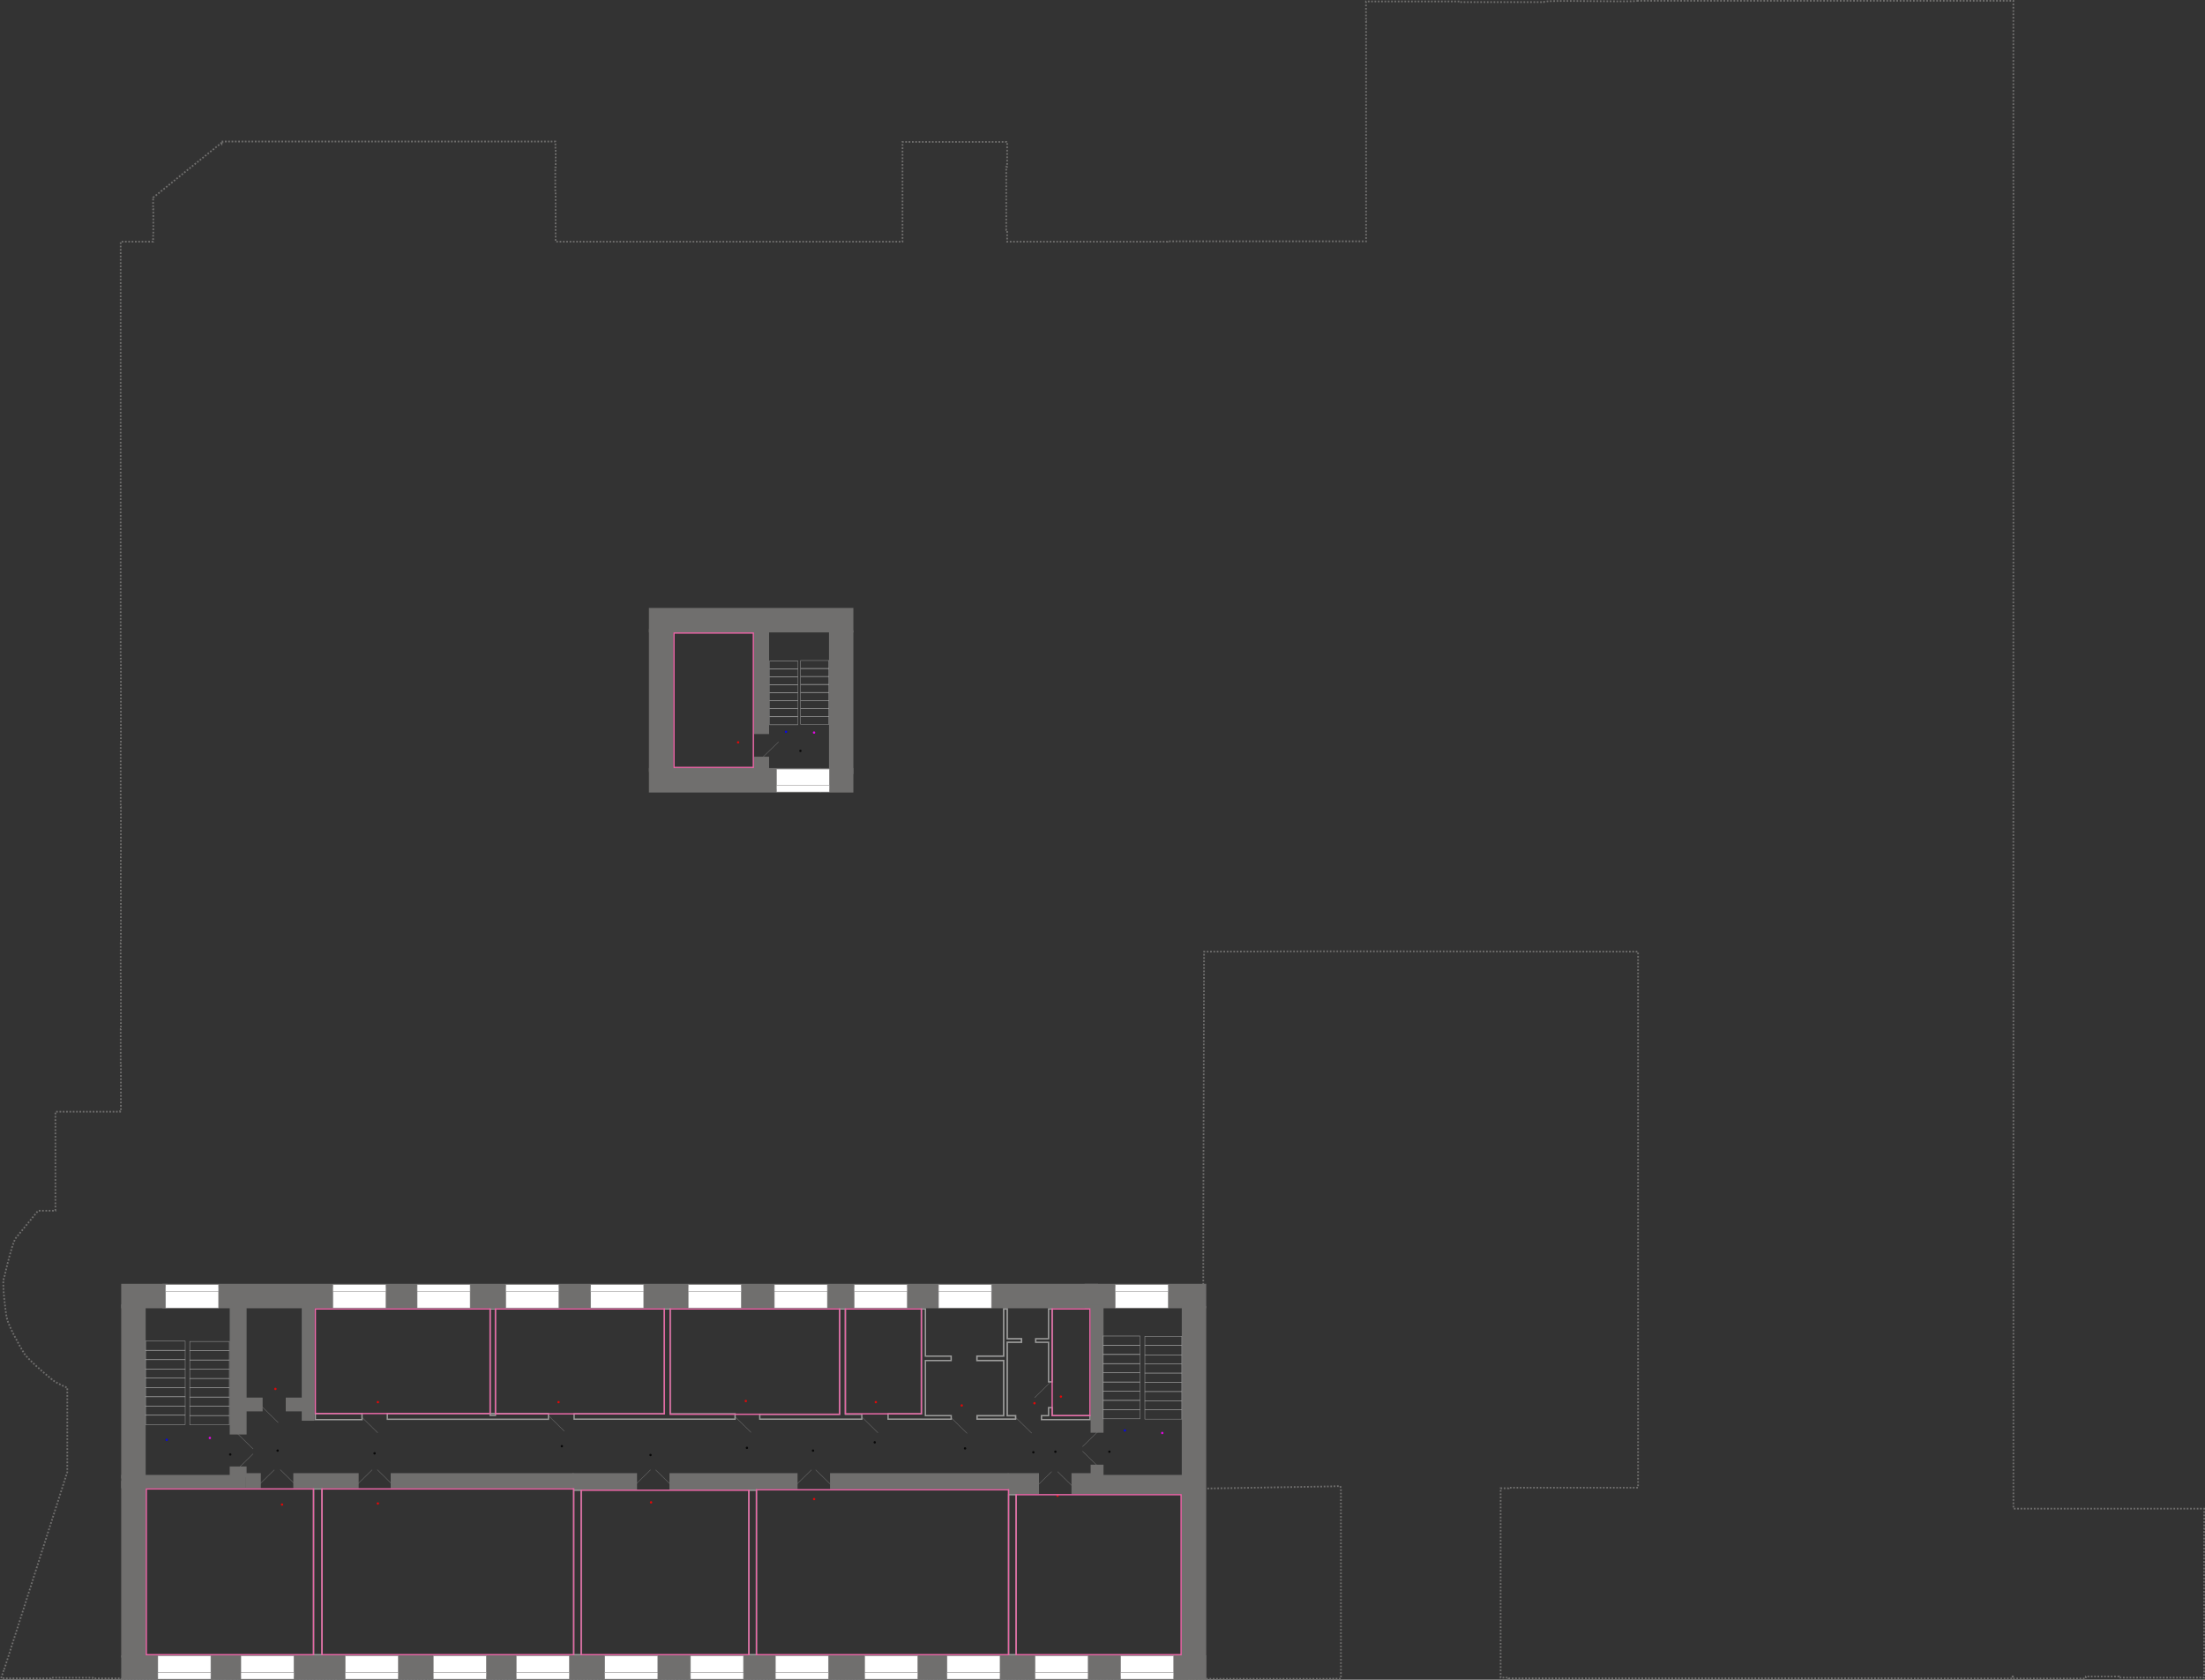 <?xml version="1.0" encoding="UTF-8" standalone="no"?>
<!-- Created with Inkscape (http://www.inkscape.org/) -->

<svg
   xmlns:dc="http://purl.org/dc/elements/1.1/"
   xmlns:cc="http://creativecommons.org/ns#"
   xmlns:rdf="http://www.w3.org/1999/02/22-rdf-syntax-ns#"
   xmlns:svg="http://www.w3.org/2000/svg"
   xmlns="http://www.w3.org/2000/svg"
   xmlns:sodipodi="http://sodipodi.sourceforge.net/DTD/sodipodi-0.dtd"
   xmlns:inkscape="http://www.inkscape.org/namespaces/inkscape"
   width="2830.581"
   height="2156.547"
   id="svg2"
   version="1.1"
   inkscape:version="0.92.1 unknown"
   sodipodi:docname="18_5.svg">
  <rect width="100%" height="100%" fill="#333333" stroke="none"/>
  <defs
     id="defs4" />
  <sodipodi:namedview
     id="base"
     pagecolor="#ffffff"
     bordercolor="#666666"
     borderopacity="1.0"
     inkscape:pageopacity="0.0"
     inkscape:pageshadow="2"
     inkscape:zoom="0.25"
     inkscape:cx="1678.451"
     inkscape:cy="787.65551"
     inkscape:document-units="px"
     inkscape:current-layer="layer11"
     showgrid="false"
     inkscape:window-width="1366"
     inkscape:window-height="717"
     inkscape:window-x="0"
     inkscape:window-y="0"
     inkscape:window-maximized="1"
     fit-margin-top="0"
     fit-margin-left="0"
     fit-margin-right="0"
     fit-margin-bottom="0" />
  <g
     inkscape:groupmode="layer"
     id="layer1"
     inkscape:label="Kontur"
     transform="translate(-4.8709941e-8,1034.027)">
    <path
       style="display:inline;fill:none;fill-opacity:1;fill-rule:evenodd;stroke:#706f6e;stroke-width:2.134;stroke-linecap:butt;stroke-linejoin:miter;stroke-miterlimit:4;stroke-dasharray:2.134, 2.134;stroke-dashoffset:0;stroke-opacity:1"
       d="m 2102.787,-1032.954 c -11.702,2.139 -121.15,-1.74 -121.15,1.623 H 1873.6 v -0.799 h -120.044 v 25.413 h 0.098 v 282.515 h -254.951 v 0.491 h -205.821 v -15.108 h -1.172 v -81.079 l 1.167,-0.001 v -31.192 h -1.167 v -0.748 h -133.146 v 128.128 H 713.178 v -63.565 h -0.341 v -31.849 h 0.432 v -22.976 h -0.295 v -9.178 h -0.137 v -1.035 H 285.619 v 1.13 h -1.305 v 1.345 l -0.382,-0.482 c -28.969,22.98 -58.018,46.499 -87.038,69.757 l 0.415,0.523 h -0.516 v 0.16 h -0.243 v 14.285 h 0.243 v 32.592 h -0.212 v 9.291 h -41.387 v 0.365 h -0.301 v 534.902 h 0.301 v 108.49 h -0.268 V 2.388 h 0.268 V 66.515 h -0.132 v 46.85 h 0.132 v 63.522 h -0.268 v 46.85 h 0.268 v 63.522 h -0.268 v 46.85 h 0.268 v 58.425 h -0.929 v 0.756 H 71.147 v 127.067 H 48.931 l -29.87,36.628 -0.473,1.688 c -4.138,9.471 -9.932,33.101 -12.543,44.778 l -1.381,4.927 -0.119,-0.021 c -1.47,8.66 2.489,41.955 4.464,51.249 l 0.017,0.198 0.038,0.077 c 0.017,0.072 0.034,0.177 0.05,0.248 l 0.063,-0.021 0.123,0.246 c 2.754,9.424 15.157,32.623 20.609,41.337 l 0.647,1.299 -0.036,0.026 c 4.395,7.008 25.613,25.656 34.447,32.479 l 1.295,1.219 -0.025,0.032 c 4.508,3.637 11.325,7.139 18.286,10.108 l 1.801,0.992 v -0.231 c 0.015,0 0.028,0.021 0.043,0.021 v 108.282 l -81.047,253.613 0.335,0.359 -0.671,-0.226 -3.518,10.88 h 5.04 v 0.132 H 64.951 v -0.687 h 54.164 v 0.776 h 36.014 v 0.595 h 11.462 v 0.092 h 47.178 v -1.154 h 53.014 v 0.894 h 47.577 v -0.894 h 62.872 v 0.984 h 68.387 v -0.984 h 64.135 v 1.078 h 46.444 v -1.078 h 63.889 v 0.96 h 46.821 v -0.96 h 63.434 v 1.105 h 46.818 v -1.105 h 63.691 v 0.971 h 46.822 v -0.971 h 63.541 v 0.971 h 46.872 v -0.971 h 63.725 v 0.905 h 46.822 v -0.905 h 63.6 v 0.938 h 46.823 v -0.938 h 63.619 v 0.911 h 46.821 v -0.911 h 63.633 v 0.934 h 46.819 v -0.934 h 63.652 v 0.909 h 32.843 v 0.105 h 171.401 v -0.205 h 13.502 V 876.627 l -0.85,-2.744 -12.652,0.442 -162.919,2.744 c -1.038,-234.747 0.328,-482.336 0.745,-689.329 185.395,-0.911 370.957,0.018 557.116,0.018 v 688.193 h -166.296 v 0.74 h -10.11 v 224.879 0 18.263 h 10.105 v 0.89 h 504.103 v 0.224 h 142.98 v -2.527 h 0.49 v 2.53 h 93.553 v -2.53 h 42.716 v 1.459 h 109.14 v -23.268 h -0.023 V 928.891 h 0.068 V 902.878 H 2584.651 V 181.365 h -0.062 v -484.954 h 0.058 v -74.177 h -0.058 v -65.637 h 0.058 v -74.193 h -0.058 v -204.971 h 0.083 v -74.158 h -0.083 V -1032.96 Z M 8.942,658.865 l 0.017,0.194 c -0.013,-0.058 -0.035,-0.13 -0.047,-0.185 z"
       id="rect4199"
       inkscape:connector-curvature="0"
       sodipodi:nodetypes="ccccccccccccccccccccccccccccccccccccccccccccccccccccccccccccccccccccccccccccccccccccccccccccccccccccccccccccccccccccccccccccccccccccccccccccccccccccccccccccccccccccccccccccccccccccccccccccccccccccccccccccccccccccc" />
  </g>
  <g
     inkscape:groupmode="layer"
     id="layer11"
     inkscape:label="Tochki">
    <circle
       cx="362.039"
       cy="1931.687"
       id="path4041-76-0-2-3-87-910-9-23"
       r="1.5" 
       level='5'
       style="display:inline;opacity:0.845;fill:#ff0000;fill-opacity:1;stroke:none;stroke-width:1" />
    <circle
       cx="353.553"
       cy="1783.195"
       id="path4041-76-0-2-3-87-910-9-23-0"
       r="1.5" 
       level='5'
       style="display:inline;opacity:0.845;fill:#ff0000;fill-opacity:1;stroke:none;stroke-width:1" />
    <circle
       cx="485.075"
       cy="1800.165"
       id="path4041-76-0-2-3-87-910-9-23-3"
       r="1.5" 
       level='5'
       style="display:inline;opacity:0.845;fill:#ff0000;fill-opacity:1;stroke:none;stroke-width:1" />
    <circle
       cx="485.075"
       cy="1930.273"
       id="path4041-76-0-2-3-87-910-9-23-2"
       r="1.5" 
       level='5'
       style="display:inline;opacity:0.845;fill:#ff0000;fill-opacity:1;stroke:none;stroke-width:1" />
    <circle
       cx="717.006"
       cy="1800.165"
       id="path4041-76-0-2-3-87-910-9-23-1"
       r="1.5" 
       level='5'
       style="display:inline;opacity:0.845;fill:#ff0000;fill-opacity:1;stroke:none;stroke-width:1" />
    <circle
       cx="835.8"
       cy="1928.859"
       id="path4041-76-0-2-3-87-910-9-23-7"
       r="1.5" 
       level='5'
       style="display:inline;opacity:0.845;fill:#ff0000;fill-opacity:1;stroke:none;stroke-width:1" />
    <circle
       cx="957.423"
       cy="1798.751"
       id="path4041-76-0-2-3-87-910-9-23-5"
       r="1.5" 
       level='5'
       style="display:inline;opacity:0.845;fill:#ff0000;fill-opacity:1;stroke:none;stroke-width:1" />
    <circle
       cx="1045.104"
       cy="1924.616"
       id="path4041-76-0-2-3-87-910-9-23-6"
       r="1.5" 
       level='5'
       style="display:inline;opacity:0.845;fill:#ff0000;fill-opacity:1;stroke:none;stroke-width:1" />
    <circle
       cx="1124.3"
       cy="1800.165"
       id="path4041-76-0-2-3-87-910-9-23-54"
       r="1.5" 
       level='5'
       style="display:inline;opacity:0.845;fill:#ff0000;fill-opacity:1;stroke:none;stroke-width:1" />
    <circle
       cx="1234.608"
       cy="1804.408"
       id="path4041-76-0-2-3-87-910-9-23-22"
       r="1.5" 
       level='5'
       style="display:inline;opacity:0.845;fill:#ff0000;fill-opacity:1;stroke:none;stroke-width:1" />
    <circle
       cx="1357.645"
       cy="1920.373"
       id="path4041-76-0-2-3-87-910-9-23-17"
       r="1.5" 
       level='5'
       style="display:inline;opacity:0.845;fill:#ff0000;fill-opacity:1;stroke:none;stroke-width:1" />
    <circle
       cx="1361.888"
       cy="1793.094"
       id="path4041-76-0-2-3-87-910-9-23-24"
       r="1.5" 
       level='5'
       style="display:inline;opacity:0.845;fill:#ff0000;fill-opacity:1;stroke:none;stroke-width:1" />
    <circle
       cx="1327.947"
       cy="1801.579"
       id="path4041-76-0-2-3-87-910-9-23-16"
       r="1.5" 
       level='5'
       style="display:inline;opacity:0.845;fill:#ff0000;fill-opacity:1;stroke:none;stroke-width:1" />
    <circle
       cx="947.523"
       cy="953.051"
       id="path4041-76-0-2-3-87-910-9-23-57"
       r="1.5" 
       level='5'
       style="display:inline;opacity:0.845;fill:#ff0000;fill-opacity:1;stroke:none;stroke-width:1" />
    <circle
       cx="1027.5"
       cy="964.047"
       id="path4041-76-0-2-3-27-0-48-9-90-82-63-33"
       r="1.5" 
       level='5'
       style="display:inline;opacity:0.845;fill:#000000;fill-opacity:1;stroke:none;stroke-width:1" />
    <circle
       cx="1424.113"
       cy="1863.805"
       id="path4041-76-0-2-3-27-0-48-9-90-82-63-33-8"
       r="1.5" 
       level='5'
       style="display:inline;opacity:0.845;fill:#000000;fill-opacity:1;stroke:none;stroke-width:1" />
    <circle
       cx="1354.817"
       cy="1863.805"
       id="path4041-76-0-2-3-27-0-48-9-90-82-63-33-5"
       r="1.5" 
       level='5'
       style="display:inline;opacity:0.845;fill:#000000;fill-opacity:1;stroke:none;stroke-width:1" />
    <circle
       cx="1326.532"
       cy="1864.512"
       id="path4041-76-0-2-3-27-0-48-9-90-82-63-33-2"
       r="1.5" 
       level='5'
       style="display:inline;opacity:0.845;fill:#000000;fill-opacity:1;stroke:none;stroke-width:1" />
    <circle
       cx="1238.851"
       cy="1859.562"
       id="path4041-76-0-2-3-27-0-48-9-90-82-63-33-7"
       r="1.5" 
       level='5'
       style="display:inline;opacity:0.845;fill:#000000;fill-opacity:1;stroke:none;stroke-width:1" />
    <circle
       cx="1122.886"
       cy="1851.784"
       id="path4041-76-0-2-3-27-0-48-9-90-82-63-33-3"
       r="1.5" 
       level='5'
       style="display:inline;opacity:0.845;fill:#000000;fill-opacity:1;stroke:none;stroke-width:1" />
    <circle
       cx="1043.69"
       cy="1862.39"
       id="path4041-76-0-2-3-27-0-48-9-90-82-63-33-6"
       r="1.5" 
       level='5'
       style="display:inline;opacity:0.845;fill:#000000;fill-opacity:1;stroke:none;stroke-width:1" />
    <circle
       cx="958.837"
       cy="1858.855"
       id="path4041-76-0-2-3-27-0-48-9-90-82-63-33-4"
       r="1.5" 
       level='5'
       style="display:inline;opacity:0.845;fill:#000000;fill-opacity:1;stroke:none;stroke-width:1" />
    <circle
       cx="835.093"
       cy="1868.047"
       id="path4041-76-0-2-3-27-0-48-9-90-82-63-33-79"
       r="1.5" 
       level='5'
       style="display:inline;opacity:0.845;fill:#000000;fill-opacity:1;stroke:none;stroke-width:1" />
    <circle
       cx="721.249"
       cy="1856.734"
       id="path4041-76-0-2-3-27-0-48-9-90-82-63-33-72"
       r="1.5" 
       level='5'
       style="display:inline;opacity:0.845;fill:#000000;fill-opacity:1;stroke:none;stroke-width:1" />
    <circle
       cx="480.833"
       cy="1865.926"
       id="path4041-76-0-2-3-27-0-48-9-90-82-63-33-21"
       r="1.5" 
       level='5'
       style="display:inline;opacity:0.845;fill:#000000;fill-opacity:1;stroke:none;stroke-width:1" />
    <circle
       cx="356.382"
       cy="1862.39"
       id="path4041-76-0-2-3-27-0-48-9-90-82-63-33-63"
       r="1.5" 
       level='5'
       style="display:inline;opacity:0.845;fill:#000000;fill-opacity:1;stroke:none;stroke-width:1" />
    <circle
       cx="295.571"
       cy="1867.34"
       id="path4041-76-0-2-3-27-0-48-9-90-82-63-33-0"
       r="1.5" 
       level='5'
       style="display:inline;opacity:0.845;fill:#000000;fill-opacity:1;stroke:none;stroke-width:1" />
    <circle
       cx="1009"
       cy="939.547"
       id="path4041-76-0-2-3-931-6-0"
       r="1.5" 
       level='5'
       style="display:inline;opacity:0.845;fill:#0000ff;fill-opacity:1;stroke:none;stroke-width:1" />
    <circle
       cx="214"
       cy="1848.547"
       id="path4041-76-0-2-3-931-6-0-2"
       r="1.5" 
       level='5'
       style="display:inline;opacity:0.845;fill:#0000ff;fill-opacity:1;stroke:none;stroke-width:1" />
    <circle
       cx="1444"
       cy="1836.547"
       id="path4041-76-0-2-3-931-6-0-1"
       r="1.5" 
       level='5'
       style="display:inline;opacity:0.845;fill:#0000ff;fill-opacity:1;stroke:none;stroke-width:1" />
    <circle
       cx="1045"
       cy="940.547"
       id="path4041-76-0-2-3-931-0-3"
       r="1.5" 
       level='5'
       style="display:inline;opacity:0.845;fill:#ff00ff;fill-opacity:1;stroke:none;stroke-width:1" />
    <circle
       cx="269.408"
       cy="1846.127"
       id="path4041-76-0-2-3-931-0-3-5"
       r="1.5" 
       level='5'
       style="display:inline;opacity:0.845;fill:#ff00ff;fill-opacity:1;stroke:none;stroke-width:1" />
    <circle
       cx="1491.995"
       cy="1839.763"
       id="path4041-76-0-2-3-931-0-3-6"
       r="1.5" 
       level='5'
       style="display:inline;opacity:0.845;fill:#ff00ff;fill-opacity:1;stroke:none;stroke-width:1" />
  </g>
  <g
     inkscape:groupmode="layer"
     id="layer6"
     inkscape:label="Dveri"
     style="display:inline"
     transform="translate(-4.8709941e-8,1034.027)"
     sodipodi:insensitive="true">
    <g
       id="g3952">
      <line
         style="display:inline;fill:none;stroke:#6f6f6f;stroke-width:0.565;stroke-miterlimit:10;stroke-dasharray:none"
         id="line1116-9-32-3-3-878-00-3-42-0-6"
         y2="-61.372"
         x2="978.591"
         y1="-81.499"
         x1="999.454"
         class="st8" />
      <line
         style="display:inline;fill:none;stroke:#6f6f6f;stroke-width:0.571;stroke-miterlimit:10;stroke-dasharray:none"
         id="line1116-9-32-3-3-878-00-3-42-0-6-0"
         y2="760.406"
         x2="1328.107"
         y1="739.908"
         x1="1349.026"
         class="st8" />
      <line
         style="display:inline;fill:none;stroke:#6f6f6f;stroke-width:0.571;stroke-miterlimit:10;stroke-dasharray:none"
         id="line1116-9-32-3-3-878-00-3-42-0-6-4"
         y2="785.472"
         x2="1303.509"
         y1="805.971"
         x1="1324.428"
         class="st8" />
      <line
         style="display:inline;fill:none;stroke:#6f6f6f;stroke-width:0.571;stroke-miterlimit:10;stroke-dasharray:none"
         id="line1116-9-32-3-3-878-00-3-42-0-6-4-6"
         y2="785.774"
         x2="1220.618"
         y1="806.272"
         x1="1241.537"
         class="st8" />
      <line
         style="display:inline;fill:none;stroke:#6f6f6f;stroke-width:0.571;stroke-miterlimit:10;stroke-dasharray:none"
         id="line1116-9-32-3-3-878-00-3-42-0-6-4-8"
         y2="784.985"
         x2="1106.109"
         y1="805.483"
         x1="1127.028"
         class="st8" />
      <line
         style="display:inline;fill:none;stroke:#6f6f6f;stroke-width:0.571;stroke-miterlimit:10;stroke-dasharray:none"
         id="line1116-9-32-3-3-878-00-3-42-0-6-4-1"
         y2="784.512"
         x2="943.252"
         y1="805.01"
         x1="964.171"
         class="st8" />
      <line
         style="display:inline;fill:none;stroke:#6f6f6f;stroke-width:0.571;stroke-miterlimit:10;stroke-dasharray:none"
         id="line1116-9-32-3-3-878-00-3-42-0-6-4-5"
         y2="782.898"
         x2="703.492"
         y1="803.397"
         x1="724.411"
         class="st8" />
      <line
         style="display:inline;fill:none;stroke:#6f6f6f;stroke-width:0.571;stroke-miterlimit:10;stroke-dasharray:none"
         id="line1116-9-32-3-3-878-00-3-42-0-6-4-9"
         y2="785.036"
         x2="464.079"
         y1="805.534"
         x1="484.998"
         class="st8" />
      <line
         style="display:inline;fill:none;stroke:#6f6f6f;stroke-width:0.571;stroke-miterlimit:10;stroke-dasharray:none"
         id="line1116-9-32-3-3-878-00-3-42-0-6-4-2"
         y2="771.966"
         x2="336.279"
         y1="792.464"
         x1="357.198"
         class="st8" />
      <line
         style="display:inline;fill:none;stroke:#6f6f6f;stroke-width:0.571;stroke-miterlimit:10;stroke-dasharray:none"
         id="line1116-9-32-3-3-878-00-3-42-0-6-4-62"
         y2="805.79"
         x2="304.053"
         y1="826.288"
         x1="324.972"
         class="st8" />
      <line
         style="display:inline;fill:none;stroke:#6f6f6f;stroke-width:0.571;stroke-miterlimit:10;stroke-dasharray:none"
         id="line1116-9-32-3-3-878-00-3-42-0-6-4-17"
         y2="853.001"
         x2="303.978"
         y1="832.503"
         x1="324.897"
         class="st8" />
      <line
         style="display:inline;fill:none;stroke:#6f6f6f;stroke-width:0.571;stroke-miterlimit:10;stroke-dasharray:none"
         id="line1116-9-32-3-3-878-00-3-42-0-6-4-68"
         y2="873.541"
         x2="331.234"
         y1="853.043"
         x1="352.153"
         class="st8" />
      <line
         style="display:inline;fill:none;stroke:#6f6f6f;stroke-width:0.571;stroke-miterlimit:10;stroke-dasharray:none"
         id="line1116-9-32-3-3-878-00-3-42-0-6-4-56"
         y2="852.841"
         x2="359.707"
         y1="873.339"
         x1="380.626"
         class="st8" />
      <line
         style="display:inline;fill:none;stroke:#6f6f6f;stroke-width:0.571;stroke-miterlimit:10;stroke-dasharray:none"
         id="line1116-9-32-3-3-878-00-3-42-0-6-4-4"
         y2="873.541"
         x2="456.819"
         y1="853.043"
         x1="477.738"
         class="st8" />
      <line
         style="display:inline;fill:none;stroke:#6f6f6f;stroke-width:0.571;stroke-miterlimit:10;stroke-dasharray:none"
         id="line1116-9-32-3-3-878-00-3-42-0-6-4-7"
         y2="852.841"
         x2="484.295"
         y1="873.339"
         x1="505.214"
         class="st8" />
      <line
         style="display:inline;fill:none;stroke:#6f6f6f;stroke-width:0.571;stroke-miterlimit:10;stroke-dasharray:none"
         id="line1116-9-32-3-3-878-00-3-42-0-6-4-74"
         y2="873.541"
         x2="814.166"
         y1="853.043"
         x1="835.085"
         class="st8" />
      <line
         style="display:inline;fill:none;stroke:#6f6f6f;stroke-width:0.571;stroke-miterlimit:10;stroke-dasharray:none"
         id="line1116-9-32-3-3-878-00-3-42-0-6-4-59"
         y2="853.043"
         x2="841.567"
         y1="873.541"
         x1="862.486"
         class="st8" />
      <line
         style="display:inline;fill:none;stroke:#6f6f6f;stroke-width:0.571;stroke-miterlimit:10;stroke-dasharray:none"
         id="line1116-9-32-3-3-878-00-3-42-0-6-4-0"
         y2="873.541"
         x2="1020.811"
         y1="853.043"
         x1="1041.73"
         class="st8" />
      <line
         style="display:inline;fill:none;stroke:#6f6f6f;stroke-width:0.571;stroke-miterlimit:10;stroke-dasharray:none"
         id="line1116-9-32-3-3-878-00-3-42-0-6-4-22"
         y2="853.043"
         x2="1047.07"
         y1="873.541"
         x1="1067.989"
         class="st8" />
      <line
         style="display:inline;fill:none;stroke:#6f6f6f;stroke-width:0.571;stroke-miterlimit:10;stroke-dasharray:none"
         id="line1116-9-32-3-3-878-00-3-42-0-6-4-745"
         y2="875.823"
         x2="1329.066"
         y1="855.325"
         x1="1349.985"
         class="st8" />
      <line
         style="display:inline;fill:none;stroke:#6f6f6f;stroke-width:0.571;stroke-miterlimit:10;stroke-dasharray:none"
         id="line1116-9-32-3-3-878-00-3-42-0-6-4-78"
         y2="855.325"
         x2="1357.608"
         y1="875.823"
         x1="1378.527"
         class="st8" />
      <line
         style="display:inline;fill:none;stroke:#6f6f6f;stroke-width:0.571;stroke-miterlimit:10;stroke-dasharray:none"
         id="line1116-9-32-3-3-878-00-3-42-0-6-4-26"
         y2="823.331"
         x2="1389.575"
         y1="802.833"
         x1="1410.494"
         class="st8" />
      <line
         style="display:inline;fill:none;stroke:#6f6f6f;stroke-width:0.571;stroke-miterlimit:10;stroke-dasharray:none"
         id="line1116-9-32-3-3-878-00-3-42-0-6-4-47"
         y2="829.079"
         x2="1389.575"
         y1="849.577"
         x1="1410.494"
         class="st8" />
    </g>
  </g>
  <g
     inkscape:groupmode="layer"
     id="layer2"
     inkscape:label="Stena"
     style="display:inline"
     transform="translate(-4.8709941e-8,1034.027)"
     sodipodi:insensitive="true">
    <g
       id="g3914">
      <rect
         y="-252.671"
         x="833.882"
         height="29.703"
         width="260.76"
         id="rect3020"
         style="fill:#706f6e;fill-opacity:1;stroke:#706f6e;stroke-width:1.694;stroke-linecap:square;stroke-linejoin:miter;stroke-miterlimit:4;stroke-dasharray:none;stroke-opacity:1" />
      <rect
         y="-225.59"
         x="833.883"
         height="181.684"
         width="29.594"
         id="rect3790"
         style="fill:#706f6e;fill-opacity:1;stroke:#706f6e;stroke-width:1.694;stroke-linecap:square;stroke-linejoin:miter;stroke-miterlimit:4;stroke-dasharray:none;stroke-opacity:1" />
      <rect
         y="-46.953"
         x="834.004"
         height="29.448"
         width="218.768"
         id="rect3792"
         style="fill:#706f6e;fill-opacity:1;stroke:#706f6e;stroke-width:1.942;stroke-linecap:square;stroke-linejoin:miter;stroke-miterlimit:4;stroke-dasharray:none;stroke-opacity:1" />
      <rect
         y="-61.627"
         x="968.81"
         height="15.165"
         width="17.649"
         id="rect3794"
         style="fill:#706f6e;fill-opacity:1;stroke:#706f6e;stroke-width:1.694;stroke-linecap:square;stroke-linejoin:miter;stroke-miterlimit:4;stroke-dasharray:none;stroke-opacity:1" />
      <rect
         y="-225.101"
         x="968.816"
         height="132.65"
         width="17.639"
         id="rect3796"
         style="fill:#706f6e;fill-opacity:1;stroke:#706f6e;stroke-width:1.694;stroke-linecap:square;stroke-linejoin:miter;stroke-miterlimit:4;stroke-dasharray:none;stroke-opacity:1" />
      <rect
         y="-47.06"
         x="1053.076"
         height="29.688"
         width="41.556"
         id="rect3798"
         style="fill:#706f6e;fill-opacity:1;stroke:#706f6e;stroke-width:1.694;stroke-linecap:square;stroke-linejoin:miter;stroke-miterlimit:4;stroke-dasharray:none;stroke-opacity:1" />
      <rect
         y="-223.738"
         x="1065.033"
         height="182.692"
         width="29.6"
         id="rect3800"
         style="fill:#706f6e;fill-opacity:1;stroke:#706f6e;stroke-width:1.694;stroke-linecap:square;stroke-linejoin:miter;stroke-miterlimit:4;stroke-dasharray:none;stroke-opacity:1" />
      <rect
         y="780.749"
         x="404.787"
         height="7.825"
         width="59.915"
         id="rect3138"
         style="fill:none;stroke:#9d9d9c;stroke-width:1.712;stroke-linecap:square;stroke-linejoin:miter;stroke-miterlimit:4;stroke-dasharray:none;stroke-opacity:1" />
      <rect
         y="780.771"
         x="497.218"
         height="7.356"
         width="206.823"
         id="rect3138-2"
         style="display:inline;fill:none;stroke:#9d9d9c;stroke-width:1.712;stroke-linecap:square;stroke-linejoin:miter;stroke-miterlimit:4;stroke-dasharray:none;stroke-opacity:1" />
      <rect
         y="646.454"
         x="629.169"
         height="136.667"
         width="6.799"
         id="rect3165"
         style="fill:none;stroke:#9d9d9c;stroke-width:1.712;stroke-linecap:square;stroke-linejoin:miter;stroke-miterlimit:4;stroke-dasharray:none;stroke-opacity:1" />
      <rect
         y="643.728"
         x="1517.873"
         height="477.498"
         width="29.764"
         id="rect3235"
         style="fill:#706f6e;fill-opacity:1;stroke:#706f6e;stroke-width:1.632;stroke-linecap:square;stroke-linejoin:miter;stroke-miterlimit:4;stroke-dasharray:none;stroke-opacity:1" />
      <rect
         y="615.754"
         x="1393.818"
         height="28.354"
         width="153.114"
         id="rect3237"
         style="fill:#706f6e;fill-opacity:1;stroke:#706f6e;stroke-width:3.031;stroke-linecap:square;stroke-linejoin:miter;stroke-miterlimit:4;stroke-dasharray:none;stroke-opacity:1" />
      <rect
         y="618.141"
         x="212.362"
         height="23.574"
         width="1193.496"
         id="rect3802-9"
         style="display:inline;fill:#706f6e;fill-opacity:1;stroke:#706f6e;stroke-width:7.801;stroke-linecap:square;stroke-linejoin:miter;stroke-miterlimit:4;stroke-dasharray:none;stroke-opacity:1" />
      <rect
         y="615.198"
         x="156.558"
         height="29.473"
         width="57.432"
         id="rect3802-48"
         style="display:inline;fill:#706f6e;fill-opacity:1;stroke:#706f6e;stroke-width:1.913;stroke-linecap:square;stroke-linejoin:miter;stroke-miterlimit:4;stroke-dasharray:none;stroke-opacity:1" />
      <rect
         y="641.444"
         x="156.456"
         height="221.859"
         width="29.684"
         id="rect3106"
         style="display:inline;fill:#706f6e;fill-opacity:1;stroke:#706f6e;stroke-width:1.712;stroke-linecap:square;stroke-linejoin:miter;stroke-miterlimit:4;stroke-dasharray:none;stroke-opacity:1" />
      <rect
         y="860.627"
         x="156.65"
         height="15.01"
         width="157.912"
         id="rect3108"
         style="display:inline;fill:#706f6e;fill-opacity:1;stroke:#706f6e;stroke-width:2.103;stroke-linecap:square;stroke-linejoin:miter;stroke-miterlimit:4;stroke-dasharray:none;stroke-opacity:1" />
      <rect
         y="849.604"
         x="295.74"
         height="12.287"
         width="19.98"
         id="rect3110"
         style="display:inline;fill:#706f6e;fill-opacity:1;stroke:#706f6e;stroke-width:1.712;stroke-linecap:square;stroke-linejoin:miter;stroke-miterlimit:4;stroke-dasharray:none;stroke-opacity:1" />
      <rect
         y="858.158"
         x="315.978"
         height="17.673"
         width="18.007"
         id="rect3112"
         style="display:inline;fill:#706f6e;fill-opacity:1;stroke:#706f6e;stroke-width:1.712;stroke-linecap:square;stroke-linejoin:miter;stroke-miterlimit:4;stroke-dasharray:none;stroke-opacity:1" />
      <rect
         y="644.306"
         x="295.751"
         height="162.504"
         width="19.989"
         id="rect3114"
         style="display:inline;fill:#706f6e;fill-opacity:1;stroke:#706f6e;stroke-width:1.712;stroke-linecap:square;stroke-linejoin:miter;stroke-miterlimit:4;stroke-dasharray:none;stroke-opacity:1" />
      <rect
         y="644.157"
         x="388.225"
         height="144.993"
         width="14.852"
         id="rect3116"
         style="display:inline;fill:#706f6e;fill-opacity:1;stroke:#706f6e;stroke-width:1.712;stroke-linecap:square;stroke-linejoin:miter;stroke-miterlimit:4;stroke-dasharray:none;stroke-opacity:1" />
      <rect
         y="761.168"
         x="314.785"
         height="15.969"
         width="21.489"
         id="rect3118"
         style="display:inline;fill:#706f6e;fill-opacity:1;stroke:#706f6e;stroke-width:1.712;stroke-linecap:square;stroke-linejoin:miter;stroke-miterlimit:4;stroke-dasharray:none;stroke-opacity:1" />
      <rect
         y="761.162"
         x="367.666"
         height="15.969"
         width="21.489"
         id="rect3118-8"
         style="display:inline;fill:#706f6e;fill-opacity:1;stroke:#706f6e;stroke-width:1.712;stroke-linecap:square;stroke-linejoin:miter;stroke-miterlimit:4;stroke-dasharray:none;stroke-opacity:1" />
      <rect
         y="858.157"
         x="377.371"
         height="17.691"
         width="82.203"
         id="rect3167"
         style="display:inline;fill:#706f6e;fill-opacity:1;stroke:#706f6e;stroke-width:1.712;stroke-linecap:square;stroke-linejoin:miter;stroke-miterlimit:4;stroke-dasharray:none;stroke-opacity:1" />
      <rect
         y="858.693"
         x="502.922"
         height="16.609"
         width="232.033"
         id="rect3167-5"
         style="display:inline;fill:#706f6e;fill-opacity:1;stroke:#706f6e;stroke-width:2.787;stroke-linecap:square;stroke-linejoin:miter;stroke-miterlimit:4;stroke-dasharray:none;stroke-opacity:1" />
      <rect
         y="858.188"
         x="735.865"
         height="19.358"
         width="81.023"
         id="rect3167-51"
         style="display:inline;fill:#706f6e;fill-opacity:1;stroke:#706f6e;stroke-width:1.778;stroke-linecap:square;stroke-linejoin:miter;stroke-miterlimit:4;stroke-dasharray:none;stroke-opacity:1" />
      <rect
         y="858.517"
         x="860.661"
         height="18.107"
         width="161.964"
         id="rect3167-7"
         style="display:inline;fill:#706f6e;fill-opacity:1;stroke:#706f6e;stroke-width:2.431;stroke-linecap:square;stroke-linejoin:miter;stroke-miterlimit:4;stroke-dasharray:none;stroke-opacity:1" />
      <rect
         y="859.955"
         x="860.435"
         height="17.479"
         width="110.499"
         id="rect3167-1"
         style="display:inline;fill:#706f6e;fill-opacity:1;stroke:#706f6e;stroke-width:1.973;stroke-linecap:square;stroke-linejoin:miter;stroke-miterlimit:4;stroke-dasharray:none;stroke-opacity:1" />
      <rect
         y="858.717"
         x="1066.947"
         height="17.703"
         width="226.184"
         id="rect3167-15"
         style="display:inline;fill:#706f6e;fill-opacity:1;stroke:#706f6e;stroke-width:2.841;stroke-linecap:square;stroke-linejoin:miter;stroke-miterlimit:4;stroke-dasharray:none;stroke-opacity:1" />
      <rect
         y="858.129"
         x="1294.691"
         height="25.158"
         width="38.292"
         id="rect3222"
         style="display:inline;fill:#706f6e;fill-opacity:1;stroke:#706f6e;stroke-width:1.663;stroke-linecap:square;stroke-linejoin:miter;stroke-miterlimit:4;stroke-dasharray:none;stroke-opacity:1" />
      <rect
         y="860.593"
         x="1416.544"
         height="22.534"
         width="108.071"
         id="rect3167-76"
         style="display:inline;fill:#706f6e;fill-opacity:1;stroke:#706f6e;stroke-width:2.035;stroke-linecap:square;stroke-linejoin:miter;stroke-miterlimit:4;stroke-dasharray:none;stroke-opacity:1" />
      <rect
         y="858.157"
         x="1376.345"
         height="25.12"
         width="39.085"
         id="rect3231"
         style="display:inline;fill:#706f6e;fill-opacity:1;stroke:#706f6e;stroke-width:1.712;stroke-linecap:square;stroke-linejoin:miter;stroke-miterlimit:4;stroke-dasharray:none;stroke-opacity:1" />
      <rect
         y="847.312"
         x="1400.907"
         height="14.136"
         width="14.825"
         id="rect3233"
         style="display:inline;fill:#706f6e;fill-opacity:1;stroke:#706f6e;stroke-width:1.712;stroke-linecap:square;stroke-linejoin:miter;stroke-miterlimit:4;stroke-dasharray:none;stroke-opacity:1" />
      <rect
         y="868.035"
         x="156.455"
         height="225.211"
         width="29.702"
         id="rect3293"
         style="fill:#706f6e;fill-opacity:1;stroke:#706f6e;stroke-width:1.712;stroke-linecap:square;stroke-linejoin:miter;stroke-miterlimit:4;stroke-dasharray:none;stroke-opacity:1" />
      <rect
         y="1094.915"
         x="159.295"
         height="23.366"
         width="1359.496"
         id="rect3295"
         style="fill:#706f6e;fill-opacity:1;stroke:#706f6e;stroke-width:7.378;stroke-linecap:square;stroke-linejoin:miter;stroke-miterlimit:4;stroke-dasharray:none;stroke-opacity:1" />
      <rect
         y="1092.043"
         x="1505.874"
         height="29.184"
         width="41.764"
         id="rect3301-7"
         style="display:inline;fill:#706f6e;fill-opacity:1;stroke:#706f6e;stroke-width:1.624;stroke-linecap:square;stroke-linejoin:miter;stroke-miterlimit:4;stroke-dasharray:none;stroke-opacity:1" />
      <rect
         y="641.736"
         x="1400.891"
         height="162.824"
         width="14.842"
         id="rect3377"
         style="display:inline;fill:#706f6e;fill-opacity:1;stroke:#706f6e;stroke-width:1.712;stroke-linecap:square;stroke-linejoin:miter;stroke-miterlimit:4;stroke-dasharray:none;stroke-opacity:1" />
    </g>
  </g>
  <g
     inkscape:groupmode="layer"
     id="layer3"
     inkscape:label="Stena_Vnutri"
     style="display:inline"
     transform="translate(-4.8709941e-8,1034.027)"
     sodipodi:insensitive="true">
    <g
       id="g3902">
      <rect
         y="877.539"
         x="402.495"
         height="212.831"
         width="10.843"
         id="rect4153"
         style="display:inline;fill:none;stroke:#9d9d9c;stroke-width:1.712;stroke-linecap:square;stroke-linejoin:miter;stroke-miterlimit:4;stroke-dasharray:none;stroke-opacity:1" />
      <rect
         y="879.268"
         x="961.343"
         height="211.074"
         width="9.693"
         id="rect4156"
         style="display:inline;fill:none;stroke:#9d9d9c;stroke-width:1.712;stroke-linecap:square;stroke-linejoin:miter;stroke-miterlimit:4;stroke-dasharray:none;stroke-opacity:1" />
      <path
         inkscape:connector-curvature="0"
         id="rect4167"
         d="M 852.847,646.486 V 781.138 H 737.001 v 6.847 H 943.629 V 781.138 H 860.286 V 646.486 Z"
         style="display:inline;fill:none;stroke:#9d9d9c;stroke-width:1.712;stroke-linecap:square;stroke-linejoin:miter;stroke-miterlimit:4;stroke-dasharray:none;stroke-opacity:1" />
      <path
         inkscape:connector-curvature="0"
         id="rect4185"
         d="M 1077.794,646.486 V 781.709 H 975.328 v 6.294 h 130.973 v -6.294 h -21.085 V 646.486 Z"
         style="display:inline;fill:none;stroke:#9d9d9c;stroke-width:1.712;stroke-linecap:square;stroke-linejoin:miter;stroke-miterlimit:4;stroke-dasharray:none;stroke-opacity:1" />
      <path
         inkscape:connector-curvature="0"
         id="rect4190"
         d="m 1182.794,646.486 v 134.688 h -42.778 v 6.811 h 42.135 v 0.018 h 38.906 v -4.547 h -33.109 v -70.696 h 33.038 v -5.688 h -33.038 v -60.586 h -5.155 z"
         style="display:inline;fill:none;stroke:#9d9d9c;stroke-width:1.712;stroke-linecap:square;stroke-linejoin:miter;stroke-miterlimit:4;stroke-dasharray:none;stroke-opacity:1" />
      <path
         inkscape:connector-curvature="0"
         id="rect4197-1"
         d="m 1288.435,646.468 v 60.604 h -34.322 v 5.67 h 34.322 v 70.821 h -34.144 v 4.351 h 49.467 v -4.351 h -10.757 v -94.267 h 18.285 v -4.547 h -18.285 v -38.281 z"
         style="display:inline;fill:none;stroke:#9d9d9c;stroke-width:1.891;stroke-linecap:square;stroke-linejoin:miter;stroke-miterlimit:4;stroke-dasharray:none;stroke-opacity:1" />
      <path
         inkscape:connector-curvature="0"
         id="rect4241"
         d="m 1346.054,773.168 v 10.306 h -9.098 v 5.082 h 62.24 v -5.082 h -48.504 v -10.306 z"
         style="fill:none;stroke:#9d9d9c;stroke-width:1.712;stroke-linecap:square;stroke-linejoin:miter;stroke-miterlimit:4;stroke-dasharray:none;stroke-opacity:1" />
      <path
         inkscape:connector-curvature="0"
         id="rect4245"
         d="m 1346.054,646.486 v 38.245 h -16.537 v 4.564 h 16.537 v 50.816 h 4.62 v -93.626 z"
         style="display:inline;fill:none;stroke:#9d9d9c;stroke-width:1.712;stroke-linecap:square;stroke-linejoin:miter;stroke-miterlimit:4;stroke-dasharray:none;stroke-opacity:1" />
      <rect
         y="884.969"
         x="1294.705"
         height="205.408"
         width="9.715"
         id="rect4268"
         style="fill:none;stroke:#9d9d9c;stroke-width:1.712;stroke-linecap:square;stroke-linejoin:miter;stroke-miterlimit:4;stroke-dasharray:none;stroke-opacity:1" />
      <rect
         y="879.25"
         x="736.448"
         height="211.126"
         width="9.669"
         id="rect4270"
         style="display:inline;fill:none;stroke:#9d9d9c;stroke-width:1.712;stroke-linecap:square;stroke-linejoin:miter;stroke-miterlimit:4;stroke-dasharray:none;stroke-opacity:1" />
    </g>
  </g>
  <g
     inkscape:groupmode="layer"
     id="layer4"
     inkscape:label="Auditoria"
     style="display:inline"
     transform="translate(-4.8709941e-8,1034.027)"
     sodipodi:insensitive="true">
    <rect
       style="fill:none;stroke:#e867a6;stroke-width:1.712;stroke-linecap:square;stroke-linejoin:miter;stroke-miterlimit:4;stroke-dasharray:none;stroke-opacity:1"
       id="rect2998"
       width="224.37"
       height="134.291"
       x="404.797"
       y="646.471" />
    <rect
       style="fill:none;stroke:#e867a6;stroke-width:1.712;stroke-linecap:square;stroke-linejoin:miter;stroke-miterlimit:4;stroke-dasharray:none;stroke-opacity:1"
       id="rect3000"
       width="216.885"
       height="134.672"
       x="635.982"
       y="646.48" />
    <rect
       style="fill:none;stroke:#e867a6;stroke-width:1.712;stroke-linecap:square;stroke-linejoin:miter;stroke-miterlimit:4;stroke-dasharray:none;stroke-opacity:1"
       id="rect3002"
       width="217.474"
       height="135.231"
       x="860.302"
       y="646.476" />
    <rect
       style="fill:none;stroke:#e867a6;stroke-width:1.712;stroke-linecap:square;stroke-linejoin:miter;stroke-miterlimit:4;stroke-dasharray:none;stroke-opacity:1"
       id="rect3004"
       width="97.587"
       height="134.645"
       x="1085.202"
       y="646.486" />
    <rect
       style="fill:none;stroke:#e867a6;stroke-width:1.712;stroke-linecap:square;stroke-linejoin:miter;stroke-miterlimit:4;stroke-dasharray:none;stroke-opacity:1"
       id="rect3006"
       width="211.777"
       height="205.411"
       x="1304.426"
       y="884.975" />
    <rect
       style="fill:none;stroke:#e867a6;stroke-width:1.712;stroke-linecap:square;stroke-linejoin:miter;stroke-miterlimit:4;stroke-dasharray:none;stroke-opacity:1"
       id="rect3008"
       width="323.653"
       height="211.725"
       x="971.049"
       y="878.648" />
    <rect
       style="fill:none;stroke:#e867a6;stroke-width:1.712;stroke-linecap:square;stroke-linejoin:miter;stroke-miterlimit:4;stroke-dasharray:none;stroke-opacity:1"
       id="rect3010"
       width="215.229"
       height="211.079"
       x="746.114"
       y="879.268" />
    <rect
       style="fill:none;stroke:#e867a6;stroke-width:1.712;stroke-linecap:square;stroke-linejoin:miter;stroke-miterlimit:4;stroke-dasharray:none;stroke-opacity:1"
       id="rect3012"
       width="323.112"
       height="212.817"
       x="413.353"
       y="877.533" />
    <rect
       style="fill:none;stroke:#e867a6;stroke-width:1.712;stroke-linecap:square;stroke-linejoin:miter;stroke-miterlimit:4;stroke-dasharray:none;stroke-opacity:1"
       id="rect3014"
       width="214.646"
       height="212.837"
       x="187.85"
       y="877.545" />
    <rect
       style="fill:none;stroke:#e867a6;stroke-width:1.712;stroke-linecap:square;stroke-linejoin:miter;stroke-miterlimit:4;stroke-dasharray:none;stroke-opacity:1"
       id="rect3016"
       width="48.502"
       height="136.992"
       x="1350.68"
       y="646.476" />
    <rect
       style="fill:none;stroke:#e867a6;stroke-width:1.694;stroke-linecap:square;stroke-linejoin:miter;stroke-miterlimit:4;stroke-dasharray:none;stroke-opacity:1"
       id="rect3018"
       width="101.912"
       height="172.545"
       x="865.19"
       y="-221.297" />
  </g>
  <g
     inkscape:groupmode="layer"
     id="layer7"
     inkscape:label="Lesnica"
     style="display:inline"
     transform="translate(-4.8709941e-8,1034.027)"
     sodipodi:insensitive="true">
    <g
       id="g3845">
      <rect
         x="783.397"
         y="-294.426"
         class="st5"
         width="11.862"
         height="50.842"
         id="rect1326"
         style="display:inline;fill:none;stroke:#9c9c9c;stroke-width:0.571;stroke-miterlimit:10;stroke-dasharray:none"
         transform="rotate(90)" />
      <rect
         x="771.447"
         y="-294.426"
         class="st5"
         width="11.862"
         height="50.842"
         id="rect1328"
         style="display:inline;fill:none;stroke:#9c9c9c;stroke-width:0.571;stroke-miterlimit:10;stroke-dasharray:none"
         transform="rotate(90)" />
      <rect
         x="759.585"
         y="-294.426"
         class="st5"
         width="11.862"
         height="50.842"
         id="rect1330"
         style="display:inline;fill:none;stroke:#9c9c9c;stroke-width:0.571;stroke-miterlimit:10;stroke-dasharray:none"
         transform="rotate(90)" />
      <rect
         x="747.723"
         y="-294.426"
         class="st5"
         width="11.949"
         height="50.842"
         id="rect1332"
         style="display:inline;fill:none;stroke:#9c9c9c;stroke-width:0.571;stroke-miterlimit:10;stroke-dasharray:none"
         transform="rotate(90)" />
      <rect
         x="735.774"
         y="-294.426"
         class="st5"
         width="11.949"
         height="50.842"
         id="rect1334"
         style="display:inline;fill:none;stroke:#9c9c9c;stroke-width:0.571;stroke-miterlimit:10;stroke-dasharray:none"
         transform="rotate(90)" />
      <rect
         x="723.912"
         y="-294.426"
         class="st5"
         width="11.862"
         height="50.842"
         id="rect1336"
         style="display:inline;fill:none;stroke:#9c9c9c;stroke-width:0.571;stroke-miterlimit:10;stroke-dasharray:none"
         transform="rotate(90)" />
      <rect
         x="712.05"
         y="-294.426"
         class="st5"
         width="11.862"
         height="50.842"
         id="rect1338"
         style="display:inline;fill:none;stroke:#9c9c9c;stroke-width:0.571;stroke-miterlimit:10;stroke-dasharray:none"
         transform="rotate(90)" />
      <rect
         x="700.101"
         y="-294.426"
         class="st5"
         width="11.949"
         height="50.842"
         id="rect1340"
         style="display:inline;fill:none;stroke:#9c9c9c;stroke-width:0.571;stroke-miterlimit:10;stroke-dasharray:none"
         transform="rotate(90)" />
      <rect
         x="688.239"
         y="-294.426"
         class="st5"
         width="11.862"
         height="50.842"
         id="rect1342"
         style="display:inline;fill:none;stroke:#9c9c9c;stroke-width:0.571;stroke-miterlimit:10;stroke-dasharray:none"
         transform="rotate(90)" />
      <g
         transform="matrix(0,0.812,-0.703,0,1688.637,2047.089)"
         id="g7300-1"
         style="display:inline;stroke-width:0.708;stroke-miterlimit:10;stroke-dasharray:none">
        <rect
           x="-1556.748"
           y="2063.864"
           class="st5"
           width="14.613"
           height="72.32"
           id="rect1326-7"
           style="display:inline;fill:none;stroke:#9c9c9c;stroke-width:0.755;stroke-miterlimit:10;stroke-dasharray:none" />
        <rect
           x="-1571.469"
           y="2063.864"
           class="st5"
           width="14.613"
           height="72.32"
           id="rect1328-4"
           style="display:inline;fill:none;stroke:#9c9c9c;stroke-width:0.755;stroke-miterlimit:10;stroke-dasharray:none" />
        <rect
           x="-1586.082"
           y="2063.864"
           class="st5"
           width="14.613"
           height="72.32"
           id="rect1330-0"
           style="display:inline;fill:none;stroke:#9c9c9c;stroke-width:0.755;stroke-miterlimit:10;stroke-dasharray:none" />
        <rect
           x="-1600.695"
           y="2063.864"
           class="st5"
           width="14.72"
           height="72.32"
           id="rect1332-9"
           style="display:inline;fill:none;stroke:#9c9c9c;stroke-width:0.755;stroke-miterlimit:10;stroke-dasharray:none" />
        <rect
           x="-1615.415"
           y="2063.864"
           class="st5"
           width="14.72"
           height="72.32"
           id="rect1334-4"
           style="display:inline;fill:none;stroke:#9c9c9c;stroke-width:0.755;stroke-miterlimit:10;stroke-dasharray:none" />
        <rect
           x="-1630.029"
           y="2063.864"
           class="st5"
           width="14.613"
           height="72.32"
           id="rect1336-8"
           style="display:inline;fill:none;stroke:#9c9c9c;stroke-width:0.755;stroke-miterlimit:10;stroke-dasharray:none" />
        <rect
           x="-1644.642"
           y="2063.864"
           class="st5"
           width="14.613"
           height="72.32"
           id="rect1338-8"
           style="display:inline;fill:none;stroke:#9c9c9c;stroke-width:0.755;stroke-miterlimit:10;stroke-dasharray:none" />
        <rect
           x="-1659.362"
           y="2063.864"
           class="st5"
           width="14.72"
           height="72.32"
           id="rect1340-2"
           style="display:inline;fill:none;stroke:#9c9c9c;stroke-width:0.755;stroke-miterlimit:10;stroke-dasharray:none" />
        <rect
           x="-1673.975"
           y="2063.864"
           class="st5"
           width="14.613"
           height="72.32"
           id="rect1342-4"
           style="display:inline;fill:none;stroke:#9c9c9c;stroke-width:0.755;stroke-miterlimit:10;stroke-dasharray:none" />
      </g>
      <rect
         x="776.154"
         y="-1517.074"
         class="st5"
         width="11.774"
         height="47.414"
         id="rect1326-6"
         style="display:inline;fill:none;stroke:#9c9c9c;stroke-width:0.571;stroke-miterlimit:10;stroke-dasharray:none"
         transform="rotate(90)" />
      <rect
         x="764.294"
         y="-1517.074"
         class="st5"
         width="11.774"
         height="47.414"
         id="rect1328-7"
         style="display:inline;fill:none;stroke:#9c9c9c;stroke-width:0.571;stroke-miterlimit:10;stroke-dasharray:none"
         transform="rotate(90)" />
      <rect
         x="752.52"
         y="-1517.074"
         class="st5"
         width="11.774"
         height="47.414"
         id="rect1330-8"
         style="display:inline;fill:none;stroke:#9c9c9c;stroke-width:0.571;stroke-miterlimit:10;stroke-dasharray:none"
         transform="rotate(90)" />
      <rect
         x="740.745"
         y="-1517.074"
         class="st5"
         width="11.86"
         height="47.414"
         id="rect1332-8"
         style="display:inline;fill:none;stroke:#9c9c9c;stroke-width:0.571;stroke-miterlimit:10;stroke-dasharray:none"
         transform="rotate(90)" />
      <rect
         x="728.885"
         y="-1517.074"
         class="st5"
         width="11.86"
         height="47.414"
         id="rect1334-1"
         style="display:inline;fill:none;stroke:#9c9c9c;stroke-width:0.571;stroke-miterlimit:10;stroke-dasharray:none"
         transform="rotate(90)" />
      <rect
         x="717.11"
         y="-1517.074"
         class="st5"
         width="11.774"
         height="47.414"
         id="rect1336-9"
         style="display:inline;fill:none;stroke:#9c9c9c;stroke-width:0.571;stroke-miterlimit:10;stroke-dasharray:none"
         transform="rotate(90)" />
      <rect
         x="705.336"
         y="-1517.074"
         class="st5"
         width="11.774"
         height="47.414"
         id="rect1338-7"
         style="display:inline;fill:none;stroke:#9c9c9c;stroke-width:0.571;stroke-miterlimit:10;stroke-dasharray:none"
         transform="rotate(90)" />
      <rect
         x="693.476"
         y="-1517.074"
         class="st5"
         width="11.86"
         height="47.414"
         id="rect1340-5"
         style="display:inline;fill:none;stroke:#9c9c9c;stroke-width:0.571;stroke-miterlimit:10;stroke-dasharray:none"
         transform="rotate(90)" />
      <rect
         x="681.701"
         y="-1517.074"
         class="st5"
         width="11.774"
         height="47.414"
         id="rect1342-8"
         style="display:inline;fill:none;stroke:#9c9c9c;stroke-width:0.571;stroke-miterlimit:10;stroke-dasharray:none"
         transform="rotate(90)" />
      <g
         transform="matrix(0,0.806,-0.656,0,2817.284,2030.486)"
         id="g7300-1-6"
         style="display:inline;stroke-width:0.736;stroke-miterlimit:10;stroke-dasharray:none">
        <rect
           x="-1556.748"
           y="2063.864"
           class="st5"
           width="14.613"
           height="72.32"
           id="rect1326-7-4"
           style="display:inline;fill:none;stroke:#9c9c9c;stroke-width:0.785;stroke-miterlimit:10;stroke-dasharray:none" />
        <rect
           x="-1571.469"
           y="2063.864"
           class="st5"
           width="14.613"
           height="72.32"
           id="rect1328-4-3"
           style="display:inline;fill:none;stroke:#9c9c9c;stroke-width:0.785;stroke-miterlimit:10;stroke-dasharray:none" />
        <rect
           x="-1586.082"
           y="2063.864"
           class="st5"
           width="14.613"
           height="72.32"
           id="rect1330-0-6"
           style="display:inline;fill:none;stroke:#9c9c9c;stroke-width:0.785;stroke-miterlimit:10;stroke-dasharray:none" />
        <rect
           x="-1600.695"
           y="2063.864"
           class="st5"
           width="14.72"
           height="72.32"
           id="rect1332-9-6"
           style="display:inline;fill:none;stroke:#9c9c9c;stroke-width:0.785;stroke-miterlimit:10;stroke-dasharray:none" />
        <rect
           x="-1615.415"
           y="2063.864"
           class="st5"
           width="14.72"
           height="72.32"
           id="rect1334-4-3"
           style="display:inline;fill:none;stroke:#9c9c9c;stroke-width:0.785;stroke-miterlimit:10;stroke-dasharray:none" />
        <rect
           x="-1630.029"
           y="2063.864"
           class="st5"
           width="14.613"
           height="72.32"
           id="rect1336-8-5"
           style="display:inline;fill:none;stroke:#9c9c9c;stroke-width:0.785;stroke-miterlimit:10;stroke-dasharray:none" />
        <rect
           x="-1644.642"
           y="2063.864"
           class="st5"
           width="14.613"
           height="72.32"
           id="rect1338-8-0"
           style="display:inline;fill:none;stroke:#9c9c9c;stroke-width:0.785;stroke-miterlimit:10;stroke-dasharray:none" />
        <rect
           x="-1659.362"
           y="2063.864"
           class="st5"
           width="14.72"
           height="72.32"
           id="rect1340-2-1"
           style="display:inline;fill:none;stroke:#9c9c9c;stroke-width:0.785;stroke-miterlimit:10;stroke-dasharray:none" />
        <rect
           x="-1673.975"
           y="2063.864"
           class="st5"
           width="14.613"
           height="72.32"
           id="rect1342-4-6"
           style="display:inline;fill:none;stroke:#9c9c9c;stroke-width:0.785;stroke-miterlimit:10;stroke-dasharray:none" />
      </g>
      <rect
         x="-114.257"
         y="-1064.024"
         class="st5"
         width="10.219"
         height="36.254"
         id="rect1326-9"
         style="display:inline;fill:none;stroke:#9c9c9c;stroke-width:0.565;stroke-miterlimit:10;stroke-dasharray:none"
         transform="rotate(90)" />
      <rect
         x="-124.551"
         y="-1064.024"
         class="st5"
         width="10.219"
         height="36.254"
         id="rect1328-0"
         style="display:inline;fill:none;stroke:#9c9c9c;stroke-width:0.565;stroke-miterlimit:10;stroke-dasharray:none"
         transform="rotate(90)" />
      <rect
         x="-134.77"
         y="-1064.024"
         class="st5"
         width="10.219"
         height="36.254"
         id="rect1330-02"
         style="display:inline;fill:none;stroke:#9c9c9c;stroke-width:0.565;stroke-miterlimit:10;stroke-dasharray:none"
         transform="rotate(90)" />
      <rect
         x="-144.989"
         y="-1064.024"
         class="st5"
         width="10.294"
         height="36.254"
         id="rect1332-83"
         style="display:inline;fill:none;stroke:#9c9c9c;stroke-width:0.565;stroke-miterlimit:10;stroke-dasharray:none"
         transform="rotate(90)" />
      <rect
         x="-155.283"
         y="-1064.024"
         class="st5"
         width="10.294"
         height="36.254"
         id="rect1334-5"
         style="display:inline;fill:none;stroke:#9c9c9c;stroke-width:0.565;stroke-miterlimit:10;stroke-dasharray:none"
         transform="rotate(90)" />
      <rect
         x="-165.502"
         y="-1064.024"
         class="st5"
         width="10.219"
         height="36.254"
         id="rect1336-80"
         style="display:inline;fill:none;stroke:#9c9c9c;stroke-width:0.565;stroke-miterlimit:10;stroke-dasharray:none"
         transform="rotate(90)" />
      <rect
         x="-175.721"
         y="-1064.024"
         class="st5"
         width="10.219"
         height="36.254"
         id="rect1338-3"
         style="display:inline;fill:none;stroke:#9c9c9c;stroke-width:0.565;stroke-miterlimit:10;stroke-dasharray:none"
         transform="rotate(90)" />
      <rect
         x="-186.015"
         y="-1064.024"
         class="st5"
         width="10.294"
         height="36.254"
         id="rect1340-1"
         style="display:inline;fill:none;stroke:#9c9c9c;stroke-width:0.565;stroke-miterlimit:10;stroke-dasharray:none"
         transform="rotate(90)" />
      <g
         transform="matrix(0,0.699,-0.501,0,2058.203,974.4)"
         id="g7300-1-9"
         style="display:inline;stroke-width:0.894;stroke-miterlimit:10;stroke-dasharray:none">
        <rect
           x="-1556.748"
           y="2063.864"
           class="st5"
           width="14.613"
           height="72.32"
           id="rect1326-7-3"
           style="display:inline;fill:none;stroke:#9c9c9c;stroke-width:0.954;stroke-miterlimit:10;stroke-dasharray:none" />
        <rect
           x="-1571.469"
           y="2063.864"
           class="st5"
           width="14.613"
           height="72.32"
           id="rect1328-4-0"
           style="display:inline;fill:none;stroke:#9c9c9c;stroke-width:0.954;stroke-miterlimit:10;stroke-dasharray:none" />
        <rect
           x="-1586.082"
           y="2063.864"
           class="st5"
           width="14.613"
           height="72.32"
           id="rect1330-0-5"
           style="display:inline;fill:none;stroke:#9c9c9c;stroke-width:0.954;stroke-miterlimit:10;stroke-dasharray:none" />
        <rect
           x="-1600.695"
           y="2063.864"
           class="st5"
           width="14.72"
           height="72.32"
           id="rect1332-9-62"
           style="display:inline;fill:none;stroke:#9c9c9c;stroke-width:0.954;stroke-miterlimit:10;stroke-dasharray:none" />
        <rect
           x="-1615.415"
           y="2063.864"
           class="st5"
           width="14.72"
           height="72.32"
           id="rect1334-4-6"
           style="display:inline;fill:none;stroke:#9c9c9c;stroke-width:0.954;stroke-miterlimit:10;stroke-dasharray:none" />
        <rect
           x="-1630.029"
           y="2063.864"
           class="st5"
           width="14.613"
           height="72.32"
           id="rect1336-8-8"
           style="display:inline;fill:none;stroke:#9c9c9c;stroke-width:0.954;stroke-miterlimit:10;stroke-dasharray:none" />
        <rect
           x="-1644.642"
           y="2063.864"
           class="st5"
           width="14.613"
           height="72.32"
           id="rect1338-8-3"
           style="display:inline;fill:none;stroke:#9c9c9c;stroke-width:0.954;stroke-miterlimit:10;stroke-dasharray:none" />
        <rect
           x="-1659.362"
           y="2063.864"
           class="st5"
           width="14.72"
           height="72.32"
           id="rect1340-2-9"
           style="display:inline;fill:none;stroke:#9c9c9c;stroke-width:0.954;stroke-miterlimit:10;stroke-dasharray:none" />
      </g>
    </g>
  </g>
  <g
     inkscape:groupmode="layer"
     id="layer5"
     inkscape:label="Okna"
     style="display:inline"
     transform="translate(-4.8709941e-8,1034.027)"
     sodipodi:insensitive="true">
    <g
       id="g3774">
      <g
         id="g5926-26-80"
         style="display:inline;fill:#ffffff;fill-opacity:1"
         transform="matrix(0.522,0,0,-0.512,1083.419,735.503)">
        <rect
           style="display:inline;fill:#ffffff;fill-opacity:1;stroke:#838282;stroke-width:1.067;stroke-linecap:butt;stroke-linejoin:miter;stroke-miterlimit:10;stroke-dasharray:none;stroke-opacity:1"
           id="rect5916-52-15"
           width="130.29"
           height="51.454"
           x="-588.118"
           y="-747.424" />
        <rect
           style="display:inline;fill:#ffffff;fill-opacity:1;stroke:#838282;stroke-width:1.067;stroke-linecap:butt;stroke-linejoin:miter;stroke-miterlimit:10;stroke-dasharray:none;stroke-opacity:1"
           id="rect5918-3-10"
           width="130.296"
           height="17.159"
           x="-588.124"
           y="-754.425" />
      </g>
      <g
         id="g5926-26-80-4"
         style="display:inline;fill:#ffffff;fill-opacity:1"
         transform="matrix(0.522,0,0,-0.512,1193.412,735.503)">
        <rect
           style="display:inline;fill:#ffffff;fill-opacity:1;stroke:#838282;stroke-width:1.067;stroke-linecap:butt;stroke-linejoin:miter;stroke-miterlimit:10;stroke-dasharray:none;stroke-opacity:1"
           id="rect5916-52-15-0"
           width="130.29"
           height="51.454"
           x="-588.118"
           y="-747.424" />
        <rect
           style="display:inline;fill:#ffffff;fill-opacity:1;stroke:#838282;stroke-width:1.067;stroke-linecap:butt;stroke-linejoin:miter;stroke-miterlimit:10;stroke-dasharray:none;stroke-opacity:1"
           id="rect5918-3-10-9"
           width="130.296"
           height="17.159"
           x="-588.124"
           y="-754.425" />
      </g>
      <g
         id="g5926-26-80-9"
         style="display:inline;fill:#ffffff;fill-opacity:1"
         transform="matrix(0.522,0,0,-0.512,1302.397,735.503)">
        <rect
           style="display:inline;fill:#ffffff;fill-opacity:1;stroke:#838282;stroke-width:1.067;stroke-linecap:butt;stroke-linejoin:miter;stroke-miterlimit:10;stroke-dasharray:none;stroke-opacity:1"
           id="rect5916-52-15-7"
           width="130.29"
           height="51.454"
           x="-588.118"
           y="-747.424" />
        <rect
           style="display:inline;fill:#ffffff;fill-opacity:1;stroke:#838282;stroke-width:1.067;stroke-linecap:butt;stroke-linejoin:miter;stroke-miterlimit:10;stroke-dasharray:none;stroke-opacity:1"
           id="rect5918-3-10-7"
           width="130.296"
           height="17.159"
           x="-588.124"
           y="-754.425" />
      </g>
      <g
         id="g5926-26-80-0"
         style="display:inline;fill:#ffffff;fill-opacity:1"
         transform="matrix(0.522,0,0,-0.512,1417.033,735.503)">
        <rect
           style="display:inline;fill:#ffffff;fill-opacity:1;stroke:#838282;stroke-width:1.067;stroke-linecap:butt;stroke-linejoin:miter;stroke-miterlimit:10;stroke-dasharray:none;stroke-opacity:1"
           id="rect5916-52-15-4"
           width="130.29"
           height="51.454"
           x="-588.118"
           y="-747.424" />
        <rect
           style="display:inline;fill:#ffffff;fill-opacity:1;stroke:#838282;stroke-width:1.067;stroke-linecap:butt;stroke-linejoin:miter;stroke-miterlimit:10;stroke-dasharray:none;stroke-opacity:1"
           id="rect5918-3-10-1"
           width="130.296"
           height="17.159"
           x="-588.124"
           y="-754.425" />
      </g>
      <g
         id="g5926-26-80-44"
         style="display:inline;fill:#ffffff;fill-opacity:1"
         transform="matrix(0.522,0,0,-0.512,1522.788,735.503)">
        <rect
           style="display:inline;fill:#ffffff;fill-opacity:1;stroke:#838282;stroke-width:1.067;stroke-linecap:butt;stroke-linejoin:miter;stroke-miterlimit:10;stroke-dasharray:none;stroke-opacity:1"
           id="rect5916-52-15-1"
           width="130.29"
           height="51.454"
           x="-588.118"
           y="-747.424" />
        <rect
           style="display:inline;fill:#ffffff;fill-opacity:1;stroke:#838282;stroke-width:1.067;stroke-linecap:butt;stroke-linejoin:miter;stroke-miterlimit:10;stroke-dasharray:none;stroke-opacity:1"
           id="rect5918-3-10-3"
           width="130.296"
           height="17.159"
           x="-588.124"
           y="-754.425" />
      </g>
      <g
         id="g5926-26-80-6"
         style="display:inline;fill:#ffffff;fill-opacity:1"
         transform="matrix(0.522,0,0,-0.512,1635.809,735.503)">
        <rect
           style="display:inline;fill:#ffffff;fill-opacity:1;stroke:#838282;stroke-width:1.067;stroke-linecap:butt;stroke-linejoin:miter;stroke-miterlimit:10;stroke-dasharray:none;stroke-opacity:1"
           id="rect5916-52-15-15"
           width="130.29"
           height="51.454"
           x="-588.118"
           y="-747.424" />
        <rect
           style="display:inline;fill:#ffffff;fill-opacity:1;stroke:#838282;stroke-width:1.067;stroke-linecap:butt;stroke-linejoin:miter;stroke-miterlimit:10;stroke-dasharray:none;stroke-opacity:1"
           id="rect5918-3-10-6"
           width="130.296"
           height="17.159"
           x="-588.124"
           y="-754.425" />
      </g>
      <g
         id="g5926-26-80-7"
         style="display:inline;fill:#ffffff;fill-opacity:1"
         transform="matrix(0.522,0,0,-0.512,1745.601,735.503)">
        <rect
           style="display:inline;fill:#ffffff;fill-opacity:1;stroke:#838282;stroke-width:1.067;stroke-linecap:butt;stroke-linejoin:miter;stroke-miterlimit:10;stroke-dasharray:none;stroke-opacity:1"
           id="rect5916-52-15-5"
           width="130.29"
           height="51.454"
           x="-588.118"
           y="-747.424" />
        <rect
           style="display:inline;fill:#ffffff;fill-opacity:1;stroke:#838282;stroke-width:1.067;stroke-linecap:butt;stroke-linejoin:miter;stroke-miterlimit:10;stroke-dasharray:none;stroke-opacity:1"
           id="rect5918-3-10-5"
           width="130.296"
           height="17.159"
           x="-588.124"
           y="-754.425" />
      </g>
      <g
         id="g5926-26-80-3"
         style="display:inline;fill:#ffffff;fill-opacity:1"
         transform="matrix(0.522,0,0,-0.512,969.792,735.503)">
        <rect
           style="display:inline;fill:#ffffff;fill-opacity:1;stroke:#838282;stroke-width:1.067;stroke-linecap:butt;stroke-linejoin:miter;stroke-miterlimit:10;stroke-dasharray:none;stroke-opacity:1"
           id="rect5916-52-15-3"
           width="130.29"
           height="51.454"
           x="-588.118"
           y="-747.424" />
        <rect
           style="display:inline;fill:#ffffff;fill-opacity:1;stroke:#838282;stroke-width:1.067;stroke-linecap:butt;stroke-linejoin:miter;stroke-miterlimit:10;stroke-dasharray:none;stroke-opacity:1"
           id="rect5918-3-10-4"
           width="130.296"
           height="17.159"
           x="-588.124"
           y="-754.425" />
      </g>
      <g
         id="g5926-26-80-1"
         style="display:inline;fill:#ffffff;fill-opacity:1"
         transform="matrix(0.522,0,0,-0.512,863.23,735.503)">
        <rect
           style="display:inline;fill:#ffffff;fill-opacity:1;stroke:#838282;stroke-width:1.067;stroke-linecap:butt;stroke-linejoin:miter;stroke-miterlimit:10;stroke-dasharray:none;stroke-opacity:1"
           id="rect5916-52-15-46"
           width="130.29"
           height="51.454"
           x="-588.118"
           y="-747.424" />
        <rect
           style="display:inline;fill:#ffffff;fill-opacity:1;stroke:#838282;stroke-width:1.067;stroke-linecap:butt;stroke-linejoin:miter;stroke-miterlimit:10;stroke-dasharray:none;stroke-opacity:1"
           id="rect5918-3-10-8"
           width="130.296"
           height="17.159"
           x="-588.124"
           y="-754.425" />
      </g>
      <g
         id="g5926-26-80-90"
         style="display:inline;fill:#ffffff;fill-opacity:1"
         transform="matrix(0.522,0,0,-0.512,750.209,735.503)">
        <rect
           style="display:inline;fill:#ffffff;fill-opacity:1;stroke:#838282;stroke-width:1.067;stroke-linecap:butt;stroke-linejoin:miter;stroke-miterlimit:10;stroke-dasharray:none;stroke-opacity:1"
           id="rect5916-52-15-40"
           width="130.29"
           height="51.454"
           x="-588.118"
           y="-747.424" />
        <rect
           style="display:inline;fill:#ffffff;fill-opacity:1;stroke:#838282;stroke-width:1.067;stroke-linecap:butt;stroke-linejoin:miter;stroke-miterlimit:10;stroke-dasharray:none;stroke-opacity:1"
           id="rect5918-3-10-0"
           width="130.296"
           height="17.159"
           x="-588.124"
           y="-754.425" />
      </g>
      <g
         id="g5926-26-80-69"
         style="display:inline;fill:#ffffff;fill-opacity:1"
         transform="matrix(0.522,0,0,-0.512,616.198,735.503)">
        <rect
           style="display:inline;fill:#ffffff;fill-opacity:1;stroke:#838282;stroke-width:1.067;stroke-linecap:butt;stroke-linejoin:miter;stroke-miterlimit:10;stroke-dasharray:none;stroke-opacity:1"
           id="rect5916-52-15-54"
           width="130.29"
           height="51.454"
           x="-588.118"
           y="-747.424" />
        <rect
           style="display:inline;fill:#ffffff;fill-opacity:1;stroke:#838282;stroke-width:1.067;stroke-linecap:butt;stroke-linejoin:miter;stroke-miterlimit:10;stroke-dasharray:none;stroke-opacity:1"
           id="rect5918-3-10-10"
           width="130.296"
           height="17.159"
           x="-588.124"
           y="-754.425" />
      </g>
      <g
         id="g5926-26-80-72"
         style="display:inline;fill:#ffffff;fill-opacity:1"
         transform="matrix(0.522,0,0,-0.512,509.635,735.503)">
        <rect
           style="display:inline;fill:#ffffff;fill-opacity:1;stroke:#838282;stroke-width:1.067;stroke-linecap:butt;stroke-linejoin:miter;stroke-miterlimit:10;stroke-dasharray:none;stroke-opacity:1"
           id="rect5916-52-15-8"
           width="130.29"
           height="51.454"
           x="-588.118"
           y="-747.424" />
        <rect
           style="display:inline;fill:#ffffff;fill-opacity:1;stroke:#838282;stroke-width:1.067;stroke-linecap:butt;stroke-linejoin:miter;stroke-miterlimit:10;stroke-dasharray:none;stroke-opacity:1"
           id="rect5918-3-10-17"
           width="130.296"
           height="17.159"
           x="-588.124"
           y="-754.425" />
      </g>
      <g
         id="g5926-26-80-2"
         style="display:inline;fill:#ffffff;fill-opacity:1"
         transform="matrix(0.522,0,0,0.512,519.608,1001.574)">
        <rect
           style="display:inline;fill:#ffffff;fill-opacity:1;stroke:#838282;stroke-width:1.067;stroke-linecap:butt;stroke-linejoin:miter;stroke-miterlimit:10;stroke-dasharray:none;stroke-opacity:1"
           id="rect5916-52-15-52"
           width="130.29"
           height="51.454"
           x="-588.118"
           y="-747.424" />
        <rect
           style="display:inline;fill:#ffffff;fill-opacity:1;stroke:#838282;stroke-width:1.067;stroke-linecap:butt;stroke-linejoin:miter;stroke-miterlimit:10;stroke-dasharray:none;stroke-opacity:1"
           id="rect5918-3-10-41"
           width="130.296"
           height="17.159"
           x="-588.124"
           y="-754.425" />
      </g>
      <g
         id="g5926-26-80-2-2"
         style="display:inline;fill:#ffffff;fill-opacity:1"
         transform="matrix(0.522,0,0,0.512,734.348,1001.574)">
        <rect
           style="display:inline;fill:#ffffff;fill-opacity:1;stroke:#838282;stroke-width:1.067;stroke-linecap:butt;stroke-linejoin:miter;stroke-miterlimit:10;stroke-dasharray:none;stroke-opacity:1"
           id="rect5916-52-15-52-4"
           width="130.29"
           height="51.454"
           x="-588.118"
           y="-747.424" />
        <rect
           style="display:inline;fill:#ffffff;fill-opacity:1;stroke:#838282;stroke-width:1.067;stroke-linecap:butt;stroke-linejoin:miter;stroke-miterlimit:10;stroke-dasharray:none;stroke-opacity:1"
           id="rect5918-3-10-41-4"
           width="130.296"
           height="17.159"
           x="-588.124"
           y="-754.425" />
      </g>
      <g
         id="g5926-26-80-2-3"
         style="display:inline;fill:#ffffff;fill-opacity:1"
         transform="matrix(0.522,0,0,0.512,842.525,1001.574)">
        <rect
           style="display:inline;fill:#ffffff;fill-opacity:1;stroke:#838282;stroke-width:1.067;stroke-linecap:butt;stroke-linejoin:miter;stroke-miterlimit:10;stroke-dasharray:none;stroke-opacity:1"
           id="rect5916-52-15-52-1"
           width="130.29"
           height="51.454"
           x="-588.118"
           y="-747.424" />
        <rect
           style="display:inline;fill:#ffffff;fill-opacity:1;stroke:#838282;stroke-width:1.067;stroke-linecap:butt;stroke-linejoin:miter;stroke-miterlimit:10;stroke-dasharray:none;stroke-opacity:1"
           id="rect5918-3-10-41-5"
           width="130.296"
           height="17.159"
           x="-588.124"
           y="-754.425" />
      </g>
      <g
         id="g5926-26-80-2-8"
         style="display:inline;fill:#ffffff;fill-opacity:1"
         transform="matrix(0.522,0,0,0.512,956.354,1001.574)">
        <rect
           style="display:inline;fill:#ffffff;fill-opacity:1;stroke:#838282;stroke-width:1.067;stroke-linecap:butt;stroke-linejoin:miter;stroke-miterlimit:10;stroke-dasharray:none;stroke-opacity:1"
           id="rect5916-52-15-52-3"
           width="130.29"
           height="51.454"
           x="-588.118"
           y="-747.424" />
        <rect
           style="display:inline;fill:#ffffff;fill-opacity:1;stroke:#838282;stroke-width:1.067;stroke-linecap:butt;stroke-linejoin:miter;stroke-miterlimit:10;stroke-dasharray:none;stroke-opacity:1"
           id="rect5918-3-10-41-0"
           width="130.296"
           height="17.159"
           x="-588.124"
           y="-754.425" />
      </g>
      <g
         id="g5926-26-80-2-0"
         style="display:inline;fill:#ffffff;fill-opacity:1"
         transform="matrix(0.522,0,0,0.512,1065.338,1001.574)">
        <rect
           style="display:inline;fill:#ffffff;fill-opacity:1;stroke:#838282;stroke-width:1.067;stroke-linecap:butt;stroke-linejoin:miter;stroke-miterlimit:10;stroke-dasharray:none;stroke-opacity:1"
           id="rect5916-52-15-52-37"
           width="130.29"
           height="51.454"
           x="-588.118"
           y="-747.424" />
        <rect
           style="display:inline;fill:#ffffff;fill-opacity:1;stroke:#838282;stroke-width:1.067;stroke-linecap:butt;stroke-linejoin:miter;stroke-miterlimit:10;stroke-dasharray:none;stroke-opacity:1"
           id="rect5918-3-10-41-2"
           width="130.296"
           height="17.159"
           x="-588.124"
           y="-754.425" />
      </g>
      <g
         id="g5926-26-80-2-20"
         style="display:inline;fill:#ffffff;fill-opacity:1"
         transform="matrix(0.522,0,0,0.512,1190.469,1001.574)">
        <rect
           style="display:inline;fill:#ffffff;fill-opacity:1;stroke:#838282;stroke-width:1.067;stroke-linecap:butt;stroke-linejoin:miter;stroke-miterlimit:10;stroke-dasharray:none;stroke-opacity:1"
           id="rect5916-52-15-52-0"
           width="130.29"
           height="51.454"
           x="-588.118"
           y="-747.424" />
        <rect
           style="display:inline;fill:#ffffff;fill-opacity:1;stroke:#838282;stroke-width:1.067;stroke-linecap:butt;stroke-linejoin:miter;stroke-miterlimit:10;stroke-dasharray:none;stroke-opacity:1"
           id="rect5918-3-10-41-44"
           width="130.296"
           height="17.159"
           x="-588.124"
           y="-754.425" />
      </g>
      <g
         id="g5926-26-80-2-4"
         style="display:inline;fill:#ffffff;fill-opacity:1"
         transform="matrix(0.522,0,0,0.512,1301.068,1001.574)">
        <rect
           style="display:inline;fill:#ffffff;fill-opacity:1;stroke:#838282;stroke-width:1.067;stroke-linecap:butt;stroke-linejoin:miter;stroke-miterlimit:10;stroke-dasharray:none;stroke-opacity:1"
           id="rect5916-52-15-52-7"
           width="130.29"
           height="51.454"
           x="-588.118"
           y="-747.424" />
        <rect
           style="display:inline;fill:#ffffff;fill-opacity:1;stroke:#838282;stroke-width:1.067;stroke-linecap:butt;stroke-linejoin:miter;stroke-miterlimit:10;stroke-dasharray:none;stroke-opacity:1"
           id="rect5918-3-10-41-3"
           width="130.296"
           height="17.159"
           x="-588.124"
           y="-754.425" />
      </g>
      <g
         id="g5926-26-80-2-5"
         style="display:inline;fill:#ffffff;fill-opacity:1"
         transform="matrix(0.522,0,0,0.512,1403.594,1001.574)">
        <rect
           style="display:inline;fill:#ffffff;fill-opacity:1;stroke:#838282;stroke-width:1.067;stroke-linecap:butt;stroke-linejoin:miter;stroke-miterlimit:10;stroke-dasharray:none;stroke-opacity:1"
           id="rect5916-52-15-52-49"
           width="130.29"
           height="51.454"
           x="-588.118"
           y="-747.424" />
        <rect
           style="display:inline;fill:#ffffff;fill-opacity:1;stroke:#838282;stroke-width:1.067;stroke-linecap:butt;stroke-linejoin:miter;stroke-miterlimit:10;stroke-dasharray:none;stroke-opacity:1"
           id="rect5918-3-10-41-9"
           width="130.296"
           height="17.159"
           x="-588.124"
           y="-754.425" />
      </g>
      <g
         id="g5926-26-80-2-04"
         style="display:inline;fill:#ffffff;fill-opacity:1"
         transform="matrix(0.522,0,0,0.512,1511.771,1001.574)">
        <rect
           style="display:inline;fill:#ffffff;fill-opacity:1;stroke:#838282;stroke-width:1.067;stroke-linecap:butt;stroke-linejoin:miter;stroke-miterlimit:10;stroke-dasharray:none;stroke-opacity:1"
           id="rect5916-52-15-52-11"
           width="130.29"
           height="51.454"
           x="-588.118"
           y="-747.424" />
        <rect
           style="display:inline;fill:#ffffff;fill-opacity:1;stroke:#838282;stroke-width:1.067;stroke-linecap:butt;stroke-linejoin:miter;stroke-miterlimit:10;stroke-dasharray:none;stroke-opacity:1"
           id="rect5918-3-10-41-24"
           width="130.296"
           height="17.159"
           x="-588.124"
           y="-754.425" />
      </g>
      <g
         id="g5926-26-80-2-41"
         style="display:inline;fill:#ffffff;fill-opacity:1"
         transform="matrix(0.522,0,0,0.512,1738.62,1001.574)">
        <rect
           style="display:inline;fill:#ffffff;fill-opacity:1;stroke:#838282;stroke-width:1.067;stroke-linecap:butt;stroke-linejoin:miter;stroke-miterlimit:10;stroke-dasharray:none;stroke-opacity:1"
           id="rect5916-52-15-52-6"
           width="130.29"
           height="51.454"
           x="-588.118"
           y="-747.424" />
        <rect
           style="display:inline;fill:#ffffff;fill-opacity:1;stroke:#838282;stroke-width:1.067;stroke-linecap:butt;stroke-linejoin:miter;stroke-miterlimit:10;stroke-dasharray:none;stroke-opacity:1"
           id="rect5918-3-10-41-06"
           width="130.296"
           height="17.159"
           x="-588.124"
           y="-754.425" />
      </g>
      <g
         id="g5926-26-80-0-2"
         style="display:inline;fill:#ffffff;fill-opacity:1"
         transform="matrix(0.52,0,0,-0.503,1302.693,-396.721)">
        <rect
           style="display:inline;fill:#ffffff;fill-opacity:1;stroke:#838282;stroke-width:1.067;stroke-linecap:butt;stroke-linejoin:miter;stroke-miterlimit:10;stroke-dasharray:none;stroke-opacity:1"
           id="rect5916-52-15-4-3"
           width="130.29"
           height="51.454"
           x="-588.118"
           y="-747.424" />
        <rect
           style="display:inline;fill:#ffffff;fill-opacity:1;stroke:#838282;stroke-width:1.067;stroke-linecap:butt;stroke-linejoin:miter;stroke-miterlimit:10;stroke-dasharray:none;stroke-opacity:1"
           id="rect5918-3-10-1-2"
           width="130.296"
           height="17.159"
           x="-588.124"
           y="-754.425" />
      </g>
    </g>
  </g>
</svg>
